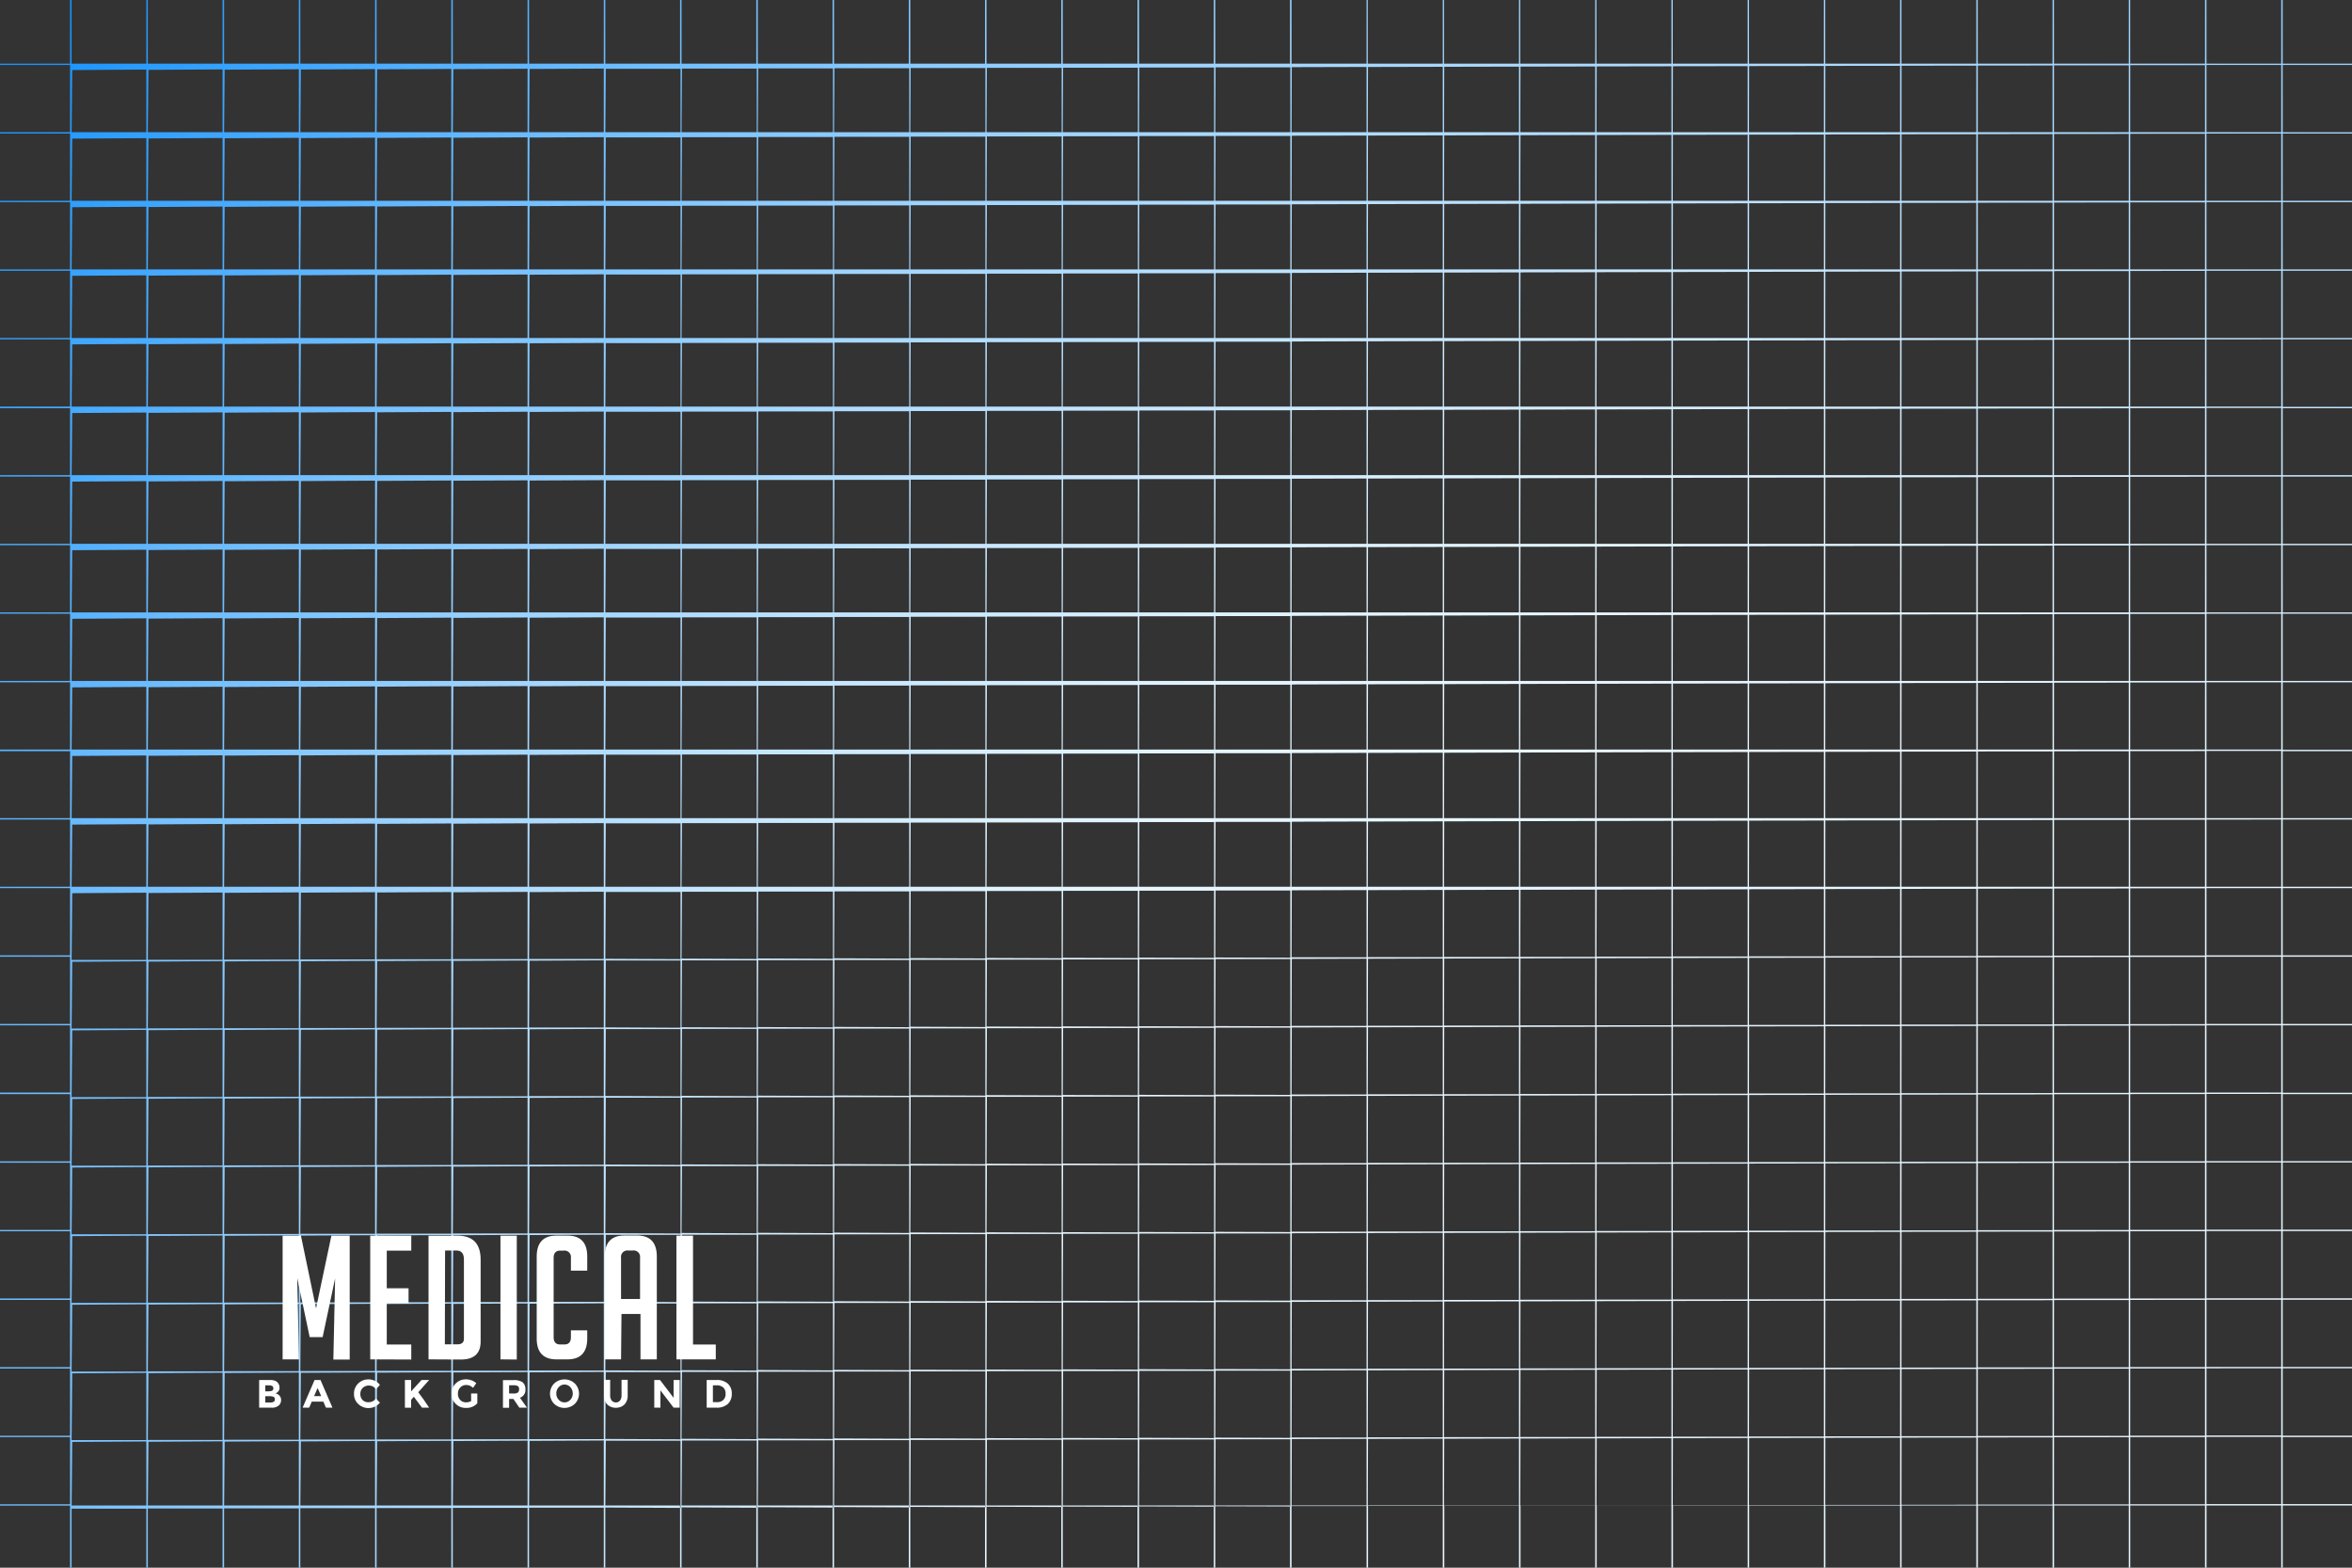 <svg xmlns="http://www.w3.org/2000/svg" xmlns:xlink="http://www.w3.org/1999/xlink" viewBox="0 0 432 288"><rect x="0" y="0" width="432" height="288" fill="#333333" stroke="none"/><defs><style>.cls-1{isolation:isolate;}.cls-2{mix-blend-mode:color-burn;fill:url(#radial-gradient);}.cls-3{fill:#fff;}</style><radialGradient id="radial-gradient" cx="314.65" cy="252.57" r="391.61" gradientUnits="userSpaceOnUse"><stop offset="0.35" stop-color="#e7f6ff"/><stop offset="0.42" stop-color="#def2ff"/><stop offset="0.52" stop-color="#c7e7ff"/><stop offset="0.65" stop-color="#a1d5ff"/><stop offset="0.8" stop-color="#6cbcff"/><stop offset="0.96" stop-color="#299cff"/><stop offset="1" stop-color="#1794ff"/></radialGradient></defs><g class="cls-1"><g id="Layer_1" data-name="Layer 1"><path class="cls-2" d="M12.87,288h.28V276.57H26.88V288h.27V276.57H40.88V288h.28V276.57H54.89V288h.27V276.57H68.89V288h.28V276.57H82.89V288h.28V276.57H96.9V288h.27V276.57H110.9V288h.28V276.57h13.73V288h.27V276.57h13.73V288h.28V276.57h13.73V288h.27V276.57h13.73V288h.28V276.57h13.72V288h.28V276.57h13.73V288h.27V276.57h13.73V288h.28V276.57h13.73V288h.27V276.57h13.73V288h.28V276.57H251V288h.27V276.57H265V288h.28V276.57H279V288h.28V276.57H293V288h.27V276.57H307V288h.28V276.57H321V288h.27V276.57H335V288h.28V276.57H349V288h.27V276.57H363V288h.28V276.57H377V288h.28V276.57H391V288h.27V276.57H405V288h.28V276.57H419V288h.27V276.57H432v-.25H419.27V264H432v-.25H419.27V251.37H432v-.25H419.27V238.77H432v-.26H419.27V226.16H432v-.25H419.27V213.56H432v-.25H419.27V201H432v-.25H419.27V188.36H432v-.25H419.27V175.76H432v-.25H419.27V163.16H432v-.26H419.27V150.56H432v-.26H419.27V138H432v-.25H419.27V125.35H432v-.25H419.27V112.75H432v-.25H419.27V100.15H432V99.9H419.27V87.55H432v-.26H419.27V75H432v-.26H419.27V62.34H432v-.25H419.27V49.74H432v-.25H419.27V37.14H432v-.25H419.27V24.54H432v-.25H419.27V11.94H432v-.25H419.27V0H419V11.69H405.27V0H405V11.69H391.26V0H391V11.69H377.26V0H377V11.69H363.26V0H363V11.69H349.25V0H349V11.69H335.25V0H335V11.69H321.24V0H321V11.69H307.24V0H307V11.69H293.23V0H293V11.69H279.23V0H279V11.69H265.23V0H265V11.69H251.22V0H251V11.69H237.22V0h-.28V11.69H223.21V0h-.27V11.69H209.21V0h-.28V11.69H195.2V0h-.27V11.69H181.2V0h-.28V11.69H167.2V0h-.28V11.69H153.19V0h-.27V11.69H139.19V0h-.28V11.69H125.18V0h-.27V11.69H111.18V0h-.28V11.69H97.17V0H96.9V11.69H83.17V0h-.28V11.69H69.17V0h-.28V11.69H55.16V0h-.27V11.69H41.16V0h-.28V11.69H27.15V0h-.27V11.69H13.15V0h-.28V11.69H0v.25H12.87V24.29H0v.25H12.87V36.89H0v.25H12.87V49.49H0v.25H12.87V62.09H0v.25H12.87V74.69H0V75H12.87V87.29H0v.26H12.87V99.9H0v.25H12.87V112.5H0v.25H12.87V125.1H0v.25H12.87V137.7H0V138H12.87V150.3H0v.26H12.87V162.9H0v.26H12.87v12.35H0v.25H12.87v12.35H0v.25H12.87v12.35H0V201H12.87v12.35H0v.25H12.87v12.35H0v.25H12.87v12.35H0v.26H12.87v12.35H0v.25H12.87v12.35H0V264H12.87v12.35H0v.25H12.87ZM405.27,11.94H419V24.29H405.27Zm0,12.6H419V36.89H405.27Zm0,12.6H419V49.49H405.27Zm0,12.6H419V62.09H405.27Zm0,12.6H419V74.69H405.27Zm0,12.61H419V87.29H405.27Zm0,12.6H419V99.9H405.27Zm0,12.6H419V112.5H405.27Zm0,12.6H419V125.1H405.27Zm0,12.6H419V137.7H405.27Zm0,12.6H419V150.3H405.27Zm0,12.61H419V162.9H405.27Zm0,12.6H419v12.35H405.27Zm0,12.6H419v12.35H405.27Zm0,12.6H419v12.35H405.27Zm0,12.6H419v12.35H405.27Zm0,12.6H419v12.35H405.27Zm0,12.6H419v12.35H405.27Zm0,12.61H419v12.35H405.27Zm0,12.6H419v12.35H405.27Zm0,12.6H419v12.35H405.27Zm-14-252H405V24.29H391.26Zm0,12.6H405V36.89H391.26Zm0,12.6H405V49.49H391.26Zm0,12.6H405V62.09H391.26Zm0,12.6H405V74.69H391.26Zm0,12.61H405V87.29H391.26Zm0,12.6H405V99.9H391.26Zm0,12.6H405V112.5H391.26Zm0,12.6H405V125.1H391.26Zm0,12.6H405V137.7H391.26Zm0,12.6H405V150.3H391.26Zm0,12.61H405V162.9H391.26Zm0,12.6H405v12.35H391.26Zm0,12.6H405v12.35H391.26Zm0,12.6H405v12.35H391.26Zm0,12.6H405v12.35H391.26Zm0,12.6H405v12.35H391.26Zm0,12.6H405v12.35H391.26Zm0,12.61H405v12.35H391.26Zm0,12.6H405v12.35H391.26Zm0,12.6H405v12.35H391.26Zm-14-252H391V24.29H377.26Zm0,12.6H391V36.89H377.26Zm0,12.6H391V49.49H377.26Zm0,12.6H391V62.09H377.26Zm0,12.6H391V74.69H377.26Zm0,12.61H391V87.29H377.26Zm0,12.6H391V99.9H377.26Zm0,12.6H391V112.5H377.26Zm0,12.6H391V125.1H377.26Zm0,12.6H391V137.7H377.26Zm0,12.6H391V150.3H377.26Zm0,12.61H391V162.9H377.26Zm0,12.6H391v12.35H377.26Zm0,12.6H391v12.35H377.26Zm0,12.6H391v12.35H377.26Zm0,12.6H391v12.35H377.26Zm0,12.6H391v12.35H377.26Zm0,12.6H391v12.35H377.26Zm0,12.61H391v12.35H377.26Zm0,12.6H391v12.35H377.26Zm0,12.6H391v12.35H377.26Zm-14-252H377V24.29H363.26Zm0,12.6H377V36.89H363.26Zm0,12.6H377V49.49H363.26Zm0,12.6H377V62.09H363.26Zm0,12.6H377V74.69H363.26Zm0,12.61H377V87.29H363.26Zm0,12.6H377V99.9H363.26Zm0,12.6H377V112.5H363.26Zm0,12.6H377V125.1H363.26Zm0,12.6H377V137.7H363.26Zm0,12.6H377V150.3H363.26Zm0,12.61H377V162.9H363.26Zm0,12.6H377v12.35H363.26Zm0,12.6H377v12.35H363.26Zm0,12.6H377v12.35H363.26Zm0,12.6H377v12.35H363.26Zm0,12.6H377v12.35H363.26Zm0,12.6H377v12.35H363.26Zm0,12.61H377v12.35H363.26Zm0,12.6H377v12.35H363.26Zm0,12.6H377v12.35H363.26Zm-14-252H363V24.29H349.25Zm0,12.6H363V36.89H349.25Zm0,12.6H363V49.49H349.25Zm0,12.6H363V62.09H349.25Zm0,12.6H363V74.69H349.25Zm0,12.61H363V87.29H349.25Zm0,12.6H363V99.9H349.25Zm0,12.6H363V112.5H349.25Zm0,12.6H363V125.1H349.25Zm0,12.6H363V137.7H349.25Zm0,12.6H363V150.3H349.25Zm0,12.61H363V162.9H349.25Zm0,12.6H363v12.35H349.25Zm0,12.6H363v12.35H349.25Zm0,12.6H363v12.35H349.25Zm0,12.6H363v12.35H349.25Zm0,12.6H363v12.35H349.25Zm0,12.6H363v12.35H349.25Zm0,12.61H363v12.35H349.25Zm0,12.6H363v12.35H349.25Zm0,12.6H363v12.35H349.25Zm-14-252H349V24.29H335.25Zm0,12.6H349V36.89H335.25Zm0,12.6H349V49.49H335.25Zm0,12.6H349V62.09H335.25Zm0,12.6H349V74.69H335.25Zm0,12.61H349V87.29H335.25Zm0,12.6H349V99.9H335.25Zm0,12.6H349V112.5H335.25Zm0,12.6H349V125.1H335.25Zm0,12.6H349V137.7H335.25Zm0,12.6H349V150.3H335.25Zm0,12.61H349V162.9H335.25Zm0,12.6H349v12.35H335.25Zm0,12.6H349v12.35H335.25Zm0,12.6H349v12.35H335.25Zm0,12.6H349v12.35H335.25Zm0,12.6H349v12.35H335.25Zm0,12.6H349v12.35H335.25Zm0,12.61H349v12.35H335.25Zm0,12.6H349v12.35H335.25Zm0,12.6H349v12.35H335.25Zm-14-252H335V24.29H321.24Zm0,12.6H335V36.89H321.24Zm0,12.6H335V49.49H321.24Zm0,12.6H335V62.09H321.24Zm0,12.6H335V74.69H321.24Zm0,12.61H335V87.29H321.24Zm0,12.6H335V99.9H321.24Zm0,12.6H335V112.5H321.24Zm0,12.6H335V125.1H321.24Zm0,12.6H335V137.7H321.24Zm0,12.6H335V150.3H321.24Zm0,12.61H335V162.9H321.24Zm0,12.6H335v12.35H321.24Zm0,12.6H335v12.35H321.24Zm0,12.6H335v12.35H321.24Zm0,12.6H335v12.35H321.24Zm0,12.6H335v12.35H321.24Zm0,12.6H335v12.35H321.24Zm0,12.61H335v12.35H321.24Zm0,12.6H335v12.35H321.24Zm0,12.6H335v12.35H321.24Zm-14-252H321V24.29H307.24Zm0,12.6H321V36.89H307.24Zm0,12.6H321V49.49H307.24Zm0,12.6H321V62.09H307.24Zm0,12.6H321V74.69H307.24Zm0,12.61H321V87.29H307.24Zm0,12.6H321V99.9H307.24Zm0,12.6H321V112.5H307.24Zm0,12.6H321V125.1H307.24Zm0,12.6H321V137.7H307.24Zm0,12.6H321V150.3H307.24Zm0,12.61H321V162.9H307.24Zm0,12.6H321v12.35H307.24Zm0,12.6H321v12.35H307.24Zm0,12.6H321v12.35H307.24Zm0,12.6H321v12.35H307.24Zm0,12.6H321v12.35H307.24Zm0,12.6H321v12.35H307.24Zm0,12.61H321v12.35H307.24Zm0,12.6H321v12.35H307.24Zm0,12.6H321v12.35H307.24Zm-14-252H307V24.29H293.23Zm0,12.6H307V36.89H293.23Zm0,12.6H307V49.49H293.23Zm0,12.6H307V62.09H293.23Zm0,12.6H307V74.69H293.23Zm0,12.61H307V87.29H293.23Zm0,12.6H307V99.9H293.23Zm0,12.6H307V112.5H293.23Zm0,12.6H307V125.1H293.23Zm0,12.6H307V137.7H293.23Zm0,12.6H307V150.3H293.23Zm0,12.61H307V162.9H293.23Zm0,12.6H307v12.35H293.23Zm0,12.6H307v12.35H293.23Zm0,12.6H307v12.35H293.23Zm0,12.6H307v12.35H293.23Zm0,12.6H307v12.35H293.23Zm0,12.6H307v12.35H293.23Zm0,12.61H307v12.35H293.23Zm0,12.6H307v12.35H293.23Zm0,12.6H307v12.35H293.23Zm-14-252H293V24.29H279.23Zm0,12.6H293V36.89H279.23Zm0,12.6H293V49.49H279.23Zm0,12.6H293V62.09H279.23Zm0,12.6H293V74.69H279.23Zm0,12.61H293V87.29H279.23Zm0,12.6H293V99.9H279.23Zm0,12.6H293V112.5H279.23Zm0,12.6H293V125.1H279.23Zm0,12.6H293V137.7H279.23Zm0,12.6H293V150.3H279.23Zm0,12.61H293V162.9H279.23Zm0,12.6H293v12.35H279.23Zm0,12.6H293v12.35H279.23Zm0,12.6H293v12.35H279.23Zm0,12.6H293v12.35H279.23Zm0,12.6H293v12.35H279.23Zm0,12.6H293v12.35H279.23Zm0,12.61H293v12.35H279.23Zm0,12.6H293v12.35H279.23Zm0,12.6H293v12.35H279.23Zm-14-252H279V24.29H265.23Zm0,12.6H279V36.89H265.23Zm0,12.6H279V49.49H265.23Zm0,12.6H279V62.09H265.23Zm0,12.6H279V74.69H265.23Zm0,12.61H279V87.29H265.23Zm0,12.6H279V99.9H265.23Zm0,12.6H279V112.5H265.23Zm0,12.6H279V125.1H265.23Zm0,12.6H279V137.7H265.23Zm0,12.6H279V150.3H265.23Zm0,12.61H279V162.9H265.23Zm0,12.6H279v12.35H265.23Zm0,12.6H279v12.35H265.23Zm0,12.6H279v12.35H265.23Zm0,12.6H279v12.35H265.23Zm0,12.6H279v12.35H265.23Zm0,12.6H279v12.35H265.23Zm0,12.61H279v12.35H265.23Zm0,12.6H279v12.35H265.23Zm0,12.6H279v12.35H265.23Zm-14-252H265V24.29H251.22Zm0,12.6H265V36.89H251.22Zm0,12.6H265V49.49H251.22Zm0,12.6H265V62.09H251.22Zm0,12.6H265V74.69H251.22Zm0,12.61H265V87.29H251.22Zm0,12.6H265V99.9H251.22Zm0,12.6H265V112.5H251.22Zm0,12.6H265V125.1H251.22Zm0,12.6H265V137.7H251.22Zm0,12.6H265V150.3H251.22Zm0,12.61H265V162.9H251.22Zm0,12.6H265v12.35H251.22Zm0,12.6H265v12.35H251.22Zm0,12.6H265v12.35H251.22Zm0,12.6H265v12.35H251.22Zm0,12.6H265v12.35H251.22Zm0,12.6H265v12.35H251.22Zm0,12.61H265v12.35H251.22Zm0,12.6H265v12.35H251.22Zm0,12.6H265v12.35H251.22Zm-14-252H251V24.29H237.22Zm0,12.6H251V36.89H237.22Zm0,12.6H251V49.49H237.22Zm0,12.6H251V62.09H237.22Zm0,12.6H251V74.69H237.22Zm0,12.61H251V87.29H237.22Zm0,12.6H251V99.9H237.22Zm0,12.6H251V112.5H237.22Zm0,12.6H251V125.1H237.22Zm0,12.6H251V137.7H237.22Zm0,12.6H251V150.3H237.22Zm0,12.61H251V162.9H237.22Zm0,12.6H251v12.35H237.22Zm0,12.6H251v12.35H237.22Zm0,12.6H251v12.35H237.22Zm0,12.6H251v12.35H237.22Zm0,12.6H251v12.35H237.22Zm0,12.6H251v12.35H237.22Zm0,12.61H251v12.35H237.22Zm0,12.6H251v12.35H237.22Zm0,12.6H251v12.35H237.22Zm-14-252h13.73V24.29H223.21Zm0,12.6h13.73V36.89H223.21Zm0,12.6h13.73V49.49H223.21Zm0,12.6h13.73V62.09H223.21Zm0,12.6h13.73V74.69H223.21Zm0,12.61h13.73V87.29H223.21Zm0,12.6h13.73V99.9H223.21Zm0,12.6h13.73V112.5H223.21Zm0,12.6h13.73V125.1H223.21Zm0,12.6h13.73V137.7H223.21Zm0,12.6h13.73V150.3H223.21Zm0,12.61h13.73V162.9H223.21Zm0,12.6h13.73v12.35H223.21Zm0,12.6h13.73v12.35H223.21Zm0,12.6h13.73v12.35H223.21Zm0,12.6h13.73v12.35H223.21Zm0,12.6h13.73v12.35H223.21Zm0,12.6h13.73v12.35H223.21Zm0,12.61h13.73v12.35H223.21Zm0,12.6h13.73v12.35H223.21Zm0,12.6h13.73v12.35H223.21Zm-14-252h13.73V24.29H209.21Zm0,12.6h13.73V36.89H209.21Zm0,12.6h13.73V49.49H209.21Zm0,12.6h13.73V62.09H209.21Zm0,12.6h13.73V74.69H209.21Zm0,12.61h13.73V87.29H209.21Zm0,12.6h13.73V99.9H209.21Zm0,12.6h13.73V112.5H209.21Zm0,12.6h13.73V125.1H209.21Zm0,12.6h13.73V137.7H209.21Zm0,12.6h13.73V150.3H209.21Zm0,12.61h13.73V162.9H209.21Zm0,12.6h13.73v12.35H209.21Zm0,12.6h13.73v12.35H209.21Zm0,12.6h13.73v12.35H209.21Zm0,12.6h13.73v12.35H209.21Zm0,12.6h13.73v12.35H209.21Zm0,12.6h13.73v12.35H209.21Zm0,12.61h13.73v12.35H209.21Zm0,12.6h13.73v12.35H209.21Zm0,12.6h13.73v12.35H209.21Zm-14-252h13.73V24.29H195.2Zm0,12.6h13.73V36.89H195.2Zm0,12.6h13.73V49.49H195.2Zm0,12.6h13.73V62.09H195.2Zm0,12.6h13.73V74.69H195.2Zm0,12.61h13.73V87.29H195.2Zm0,12.6h13.73V99.9H195.2Zm0,12.6h13.73V112.5H195.2Zm0,12.6h13.73V125.1H195.2Zm0,12.6h13.73V137.7H195.2Zm0,12.6h13.73V150.3H195.2Zm0,12.61h13.73V162.9H195.2Zm0,12.6h13.73v12.35H195.2Zm0,12.6h13.73v12.35H195.2Zm0,12.6h13.73v12.35H195.2Zm0,12.6h13.73v12.35H195.2Zm0,12.6h13.73v12.35H195.2Zm0,12.6h13.73v12.35H195.2Zm0,12.61h13.73v12.35H195.2Zm0,12.6h13.73v12.35H195.2Zm0,12.6h13.73v12.35H195.2Zm-14-252h13.73V24.29H181.2Zm0,12.6h13.73V36.89H181.2Zm0,12.6h13.73V49.49H181.2Zm0,12.6h13.73V62.09H181.2Zm0,12.6h13.73V74.69H181.2Zm0,12.61h13.73V87.29H181.2Zm0,12.6h13.73V99.9H181.2Zm0,12.6h13.73V112.5H181.2Zm0,12.6h13.73V125.1H181.2Zm0,12.6h13.73V137.7H181.2Zm0,12.6h13.73V150.3H181.2Zm0,12.61h13.73V162.9H181.2Zm0,12.6h13.73v12.35H181.2Zm0,12.6h13.73v12.35H181.2Zm0,12.6h13.73v12.35H181.2Zm0,12.6h13.73v12.35H181.2Zm0,12.6h13.73v12.35H181.2Zm0,12.6h13.73v12.35H181.2Zm0,12.61h13.73v12.35H181.2Zm0,12.6h13.73v12.35H181.2Zm0,12.6h13.73v12.35H181.2Zm-14-252h13.72V24.29H167.2Zm0,12.6h13.72V36.89H167.2Zm0,12.6h13.72V49.49H167.2Zm0,12.6h13.72V62.09H167.2Zm0,12.6h13.72V74.69H167.2Zm0,12.61h13.72V87.29H167.2Zm0,12.6h13.72V99.9H167.2Zm0,12.6h13.72V112.5H167.2Zm0,12.6h13.72V125.1H167.2Zm0,12.6h13.72V137.7H167.2Zm0,12.6h13.72V150.3H167.2Zm0,12.61h13.72V162.9H167.2Zm0,12.6h13.72v12.35H167.2Zm0,12.6h13.72v12.35H167.2Zm0,12.6h13.72v12.35H167.2Zm0,12.6h13.72v12.35H167.2Zm0,12.6h13.72v12.35H167.2Zm0,12.6h13.72v12.35H167.2Zm0,12.61h13.72v12.35H167.2Zm0,12.6h13.72v12.35H167.2Zm0,12.6h13.72v12.35H167.2Zm-14-252h13.73V24.29H153.19Zm0,12.6h13.73V36.89H153.19Zm0,12.6h13.73V49.49H153.19Zm0,12.6h13.73V62.09H153.19Zm0,12.6h13.73V74.69H153.19Zm0,12.61h13.73V87.29H153.19Zm0,12.6h13.73V99.9H153.19Zm0,12.6h13.73V112.5H153.19Zm0,12.6h13.73V125.1H153.19Zm0,12.6h13.73V137.7H153.19Zm0,12.6h13.73V150.3H153.19Zm0,12.61h13.73V162.9H153.19Zm0,12.6h13.73v12.35H153.19Zm0,12.6h13.73v12.35H153.19Zm0,12.6h13.73v12.35H153.19Zm0,12.6h13.73v12.35H153.19Zm0,12.6h13.73v12.35H153.19Zm0,12.6h13.73v12.35H153.19Zm0,12.61h13.73v12.35H153.19Zm0,12.6h13.73v12.35H153.19Zm0,12.6h13.73v12.35H153.19Zm-14-252h13.73V24.29H139.19Zm0,12.6h13.73V36.89H139.19Zm0,12.6h13.73V49.49H139.19Zm0,12.6h13.73V62.09H139.19Zm0,12.6h13.73V74.69H139.19Zm0,12.61h13.73V87.29H139.19Zm0,12.6h13.73V99.9H139.19Zm0,12.6h13.73V112.5H139.19Zm0,12.6h13.73V125.1H139.19Zm0,12.6h13.73V137.7H139.19Zm0,12.6h13.73V150.3H139.19Zm0,12.61h13.73V162.9H139.19Zm0,12.6h13.73v12.35H139.19Zm0,12.6h13.73v12.35H139.19Zm0,12.6h13.73v12.35H139.19Zm0,12.6h13.73v12.35H139.19Zm0,12.6h13.73v12.35H139.19Zm0,12.6h13.73v12.35H139.19Zm0,12.61h13.73v12.35H139.19Zm0,12.6h13.73v12.35H139.19Zm0,12.6h13.73v12.35H139.19Zm-14-252h13.73V24.29H125.18Zm0,12.6h13.73V36.89H125.18Zm0,12.6h13.73V49.49H125.18Zm0,12.6h13.73V62.09H125.18Zm0,12.6h13.73V74.69H125.18Zm0,12.61h13.73V87.29H125.18Zm0,12.6h13.73V99.9H125.18Zm0,12.6h13.73V112.5H125.18Zm0,12.6h13.73V125.1H125.18Zm0,12.6h13.73V137.7H125.18Zm0,12.6h13.73V150.3H125.18Zm0,12.61h13.73V162.9H125.18Zm0,12.6h13.73v12.35H125.18Zm0,12.6h13.73v12.35H125.18Zm0,12.6h13.73v12.35H125.18Zm0,12.6h13.73v12.35H125.18Zm0,12.6h13.73v12.35H125.18Zm0,12.6h13.73v12.35H125.18Zm0,12.61h13.73v12.35H125.18Zm0,12.6h13.73v12.35H125.18Zm0,12.6h13.73v12.35H125.18Zm-14-252h13.73V24.29H111.18Zm0,12.6h13.73V36.89H111.18Zm0,12.6h13.73V49.49H111.18Zm0,12.6h13.73V62.09H111.18Zm0,12.6h13.73V74.69H111.18Zm0,12.61h13.73V87.29H111.18Zm0,12.6h13.73V99.9H111.18Zm0,12.6h13.73V112.5H111.18Zm0,12.6h13.73V125.1H111.18Zm0,12.6h13.73V137.7H111.18Zm0,12.6h13.73V150.3H111.18Zm0,12.61h13.73V162.9H111.18Zm0,12.6h13.73v12.35H111.18Zm0,12.6h13.73v12.35H111.18Zm0,12.6h13.73v12.35H111.18Zm0,12.6h13.73v12.35H111.18Zm0,12.6h13.73v12.35H111.18Zm0,12.6h13.73v12.35H111.18Zm0,12.61h13.73v12.35H111.18Zm0,12.6h13.73v12.35H111.18Zm0,12.6h13.73v12.35H111.18Zm-14-252H110.9V24.29H97.17Zm0,12.6H110.9V36.89H97.17Zm0,12.6H110.9V49.49H97.17Zm0,12.6H110.9V62.09H97.17Zm0,12.6H110.9V74.69H97.17Zm0,12.61H110.9V87.29H97.17Zm0,12.6H110.9V99.9H97.17Zm0,12.6H110.9V112.5H97.17Zm0,12.6H110.9V125.1H97.17Zm0,12.6H110.9V137.7H97.17Zm0,12.6H110.9V150.3H97.17Zm0,12.61H110.9V162.9H97.17Zm0,12.6H110.9v12.35H97.17Zm0,12.6H110.9v12.35H97.17Zm0,12.6H110.9v12.35H97.17Zm0,12.6H110.9v12.35H97.17Zm0,12.6H110.9v12.35H97.17Zm0,12.6H110.9v12.35H97.17Zm0,12.61H110.9v12.35H97.17Zm0,12.6H110.9v12.35H97.17Zm0,12.6H110.9v12.35H97.17Zm-14-252H96.9V24.29H83.17Zm0,12.6H96.9V36.89H83.17Zm0,12.6H96.9V49.49H83.17Zm0,12.6H96.9V62.09H83.17Zm0,12.6H96.9V74.69H83.17Zm0,12.61H96.9V87.29H83.17Zm0,12.6H96.9V99.9H83.17Zm0,12.6H96.9V112.5H83.17Zm0,12.6H96.9V125.1H83.17Zm0,12.6H96.9V137.7H83.17Zm0,12.6H96.9V150.3H83.17Zm0,12.61H96.9V162.9H83.17Zm0,12.6H96.9v12.35H83.17Zm0,12.6H96.9v12.35H83.17Zm0,12.6H96.9v12.35H83.17Zm0,12.6H96.9v12.35H83.17Zm0,12.6H96.9v12.35H83.17Zm0,12.6H96.9v12.35H83.17Zm0,12.61H96.9v12.35H83.17Zm0,12.6H96.9v12.35H83.17Zm0,12.6H96.9v12.35H83.17Zm-14-252H82.89V24.29H69.17Zm0,12.6H82.89V36.89H69.17Zm0,12.6H82.89V49.49H69.17Zm0,12.6H82.89V62.09H69.17Zm0,12.6H82.89V74.69H69.17Zm0,12.61H82.89V87.29H69.17Zm0,12.6H82.89V99.9H69.17Zm0,12.6H82.89V112.5H69.17Zm0,12.6H82.89V125.1H69.17Zm0,12.6H82.89V137.7H69.17Zm0,12.6H82.89V150.3H69.17Zm0,12.61H82.89V162.9H69.17Zm0,12.6H82.89v12.35H69.17Zm0,12.6H82.89v12.35H69.17Zm0,12.6H82.89v12.35H69.17Zm0,12.6H82.89v12.35H69.17Zm0,12.6H82.89v12.35H69.17Zm0,12.6H82.89v12.35H69.17Zm0,12.61H82.89v12.35H69.17Zm0,12.6H82.89v12.35H69.17Zm0,12.6H82.89v12.35H69.17Zm-14-252H68.89V24.29H55.16Zm0,12.6H68.89V36.89H55.16Zm0,12.6H68.89V49.49H55.16Zm0,12.6H68.89V62.09H55.16Zm0,12.6H68.89V74.69H55.16Zm0,12.61H68.89V87.29H55.16Zm0,12.6H68.89V99.9H55.16Zm0,12.6H68.89V112.5H55.16Zm0,12.6H68.89V125.1H55.16Zm0,12.6H68.89V137.7H55.16Zm0,12.6H68.89V150.3H55.16Zm0,12.61H68.89V162.9H55.16Zm0,12.6H68.89v12.35H55.16Zm0,12.6H68.89v12.35H55.16Zm0,12.6H68.89v12.35H55.16Zm0,12.6H68.89v12.35H55.16Zm0,12.6H68.89v12.35H55.16Zm0,12.6H68.89v12.35H55.16Zm0,12.61H68.89v12.35H55.16Zm0,12.6H68.89v12.35H55.16Zm0,12.6H68.89v12.35H55.16Zm-14-252H54.89V24.29H41.16Zm0,12.6H54.89V36.89H41.16Zm0,12.6H54.89V49.49H41.16Zm0,12.6H54.89V62.09H41.16Zm0,12.6H54.89V74.69H41.16Zm0,12.61H54.89V87.29H41.16Zm0,12.6H54.89V99.9H41.16Zm0,12.6H54.89V112.5H41.16Zm0,12.6H54.89V125.1H41.16Zm0,12.6H54.89V137.7H41.16Zm0,12.6H54.89V150.3H41.16Zm0,12.61H54.89V162.9H41.16Zm0,12.6H54.89v12.35H41.16Zm0,12.6H54.89v12.35H41.16Zm0,12.6H54.89v12.35H41.16Zm0,12.6H54.89v12.35H41.16Zm0,12.6H54.89v12.35H41.16Zm0,12.6H54.89v12.35H41.16Zm0,12.61H54.89v12.35H41.16Zm0,12.6H54.89v12.35H41.16Zm0,12.6H54.89v12.35H41.16Zm-14-252H40.88V24.29H27.15Zm0,12.6H40.88V36.89H27.15Zm0,12.6H40.88V49.49H27.15Zm0,12.6H40.88V62.09H27.15Zm0,12.6H40.88V74.69H27.15Zm0,12.61H40.88V87.29H27.15Zm0,12.6H40.88V99.9H27.15Zm0,12.6H40.88V112.5H27.15Zm0,12.6H40.88V125.1H27.15Zm0,12.6H40.88V137.7H27.15Zm0,12.6H40.88V150.3H27.15Zm0,12.61H40.88V162.9H27.15Zm0,12.6H40.88v12.35H27.15Zm0,12.6H40.88v12.35H27.15Zm0,12.6H40.88v12.35H27.15Zm0,12.6H40.88v12.35H27.15Zm0,12.6H40.88v12.35H27.15Zm0,12.6H40.88v12.35H27.15Zm0,12.61H40.88v12.35H27.15Zm0,12.6H40.88v12.35H27.15Zm0,12.6H40.88v12.35H27.15Zm-14-252H26.88V24.29H13.15Zm0,12.6H26.88V36.89H13.15Zm0,12.6H26.88V49.49H13.15Zm0,12.6H26.88V62.09H13.15Zm0,12.6H26.88V74.69H13.15Zm0,12.61H26.88V87.29H13.15Zm0,12.6H26.88V99.9H13.15Zm0,12.6H26.88V112.5H13.15Zm0,12.6H26.88V125.1H13.15Zm0,12.6H26.88V137.7H13.15Zm0,12.6H26.88V150.3H13.15Zm0,12.61H26.88V162.9H13.15Zm0,12.6H26.88v12.35H13.15Zm0,12.6H26.88v12.35H13.15Zm0,12.6H26.88v12.35H13.15Zm0,12.6H26.88v12.35H13.15Zm0,12.6H26.88v12.35H13.15Zm0,12.6H26.88v12.35H13.15Zm0,12.61H26.88v12.35H13.15Zm0,12.6H26.88v12.35H13.15Zm0,12.6H26.88v12.35H13.15Z"/><path class="cls-3" d="M58.05,240.35,60.87,227h3.36v22.76h-3l.32-14.9-2.29,10.78H56.88L54.6,234.83l.31,14.9h-3V227h3.36Z"/><path class="cls-3" d="M68,249.73V227h7.54v2.76h-4.5v6.91h4v2.76h-4V247h4.5v2.76Z"/><path class="cls-3" d="M78.71,249.73V227H84q4.27,0,4.28,4.38v15.08q0,3.3-3.64,3.3Zm3-2.76H84c.81,0,1.21-.34,1.21-1V231.38c0-1.1-.46-1.65-1.36-1.65H81.75Z"/><path class="cls-3" d="M91.92,249.73V227h3v22.76Z"/><path class="cls-3" d="M107.86,244.4v1.46q0,3.87-3.64,3.87h-2q-3.65,0-3.64-3.87v-15q0-3.87,3.64-3.87h2q3.65,0,3.64,3.87v2.57h-3v-2.35a1.19,1.19,0,0,0-1.36-1.33h-.6c-.81,0-1.21.45-1.21,1.33v14.58c0,.89.4,1.33,1.21,1.33h.76c.8,0,1.2-.44,1.2-1.33V244.4Z"/><path class="cls-3" d="M114.07,249.73h-3V230.87c0-2.6,1.22-3.9,3.64-3.9H117q3.65,0,3.64,3.9v18.86h-3v-8.34h-3.49Zm3.49-11.09v-7.58a1.18,1.18,0,0,0-1.33-1.33h-.83a1.18,1.18,0,0,0-1.33,1.33v7.58Z"/><path class="cls-3" d="M131.47,249.73h-7.23V227h3.05v20h4.18Z"/><path class="cls-3" d="M49.82,258.6H47.6v-5.08h2a2.65,2.65,0,0,1,.89.13A1.21,1.21,0,0,1,51,254a1.31,1.31,0,0,1,.34.89,1,1,0,0,1-.38.88l-.18.13-.18.08a1.35,1.35,0,0,1,.75.43,1.2,1.2,0,0,1,.28.8,1.37,1.37,0,0,1-.37.94A1.89,1.89,0,0,1,49.82,258.6Zm-1.09-3h.54a1.79,1.79,0,0,0,.7-.11.42.42,0,0,0,.23-.43.46.46,0,0,0-.22-.45,1.68,1.68,0,0,0-.71-.11h-.54Zm0,2.06h.78a1.75,1.75,0,0,0,.73-.12.48.48,0,0,0,.24-.47.47.47,0,0,0-.26-.47,2.33,2.33,0,0,0-.82-.11h-.67Z"/><path class="cls-3" d="M59.86,258.6l-.47-1.1H57.26l-.47,1.1H55.58l2.2-5.08h1.09l2.19,5.08ZM58.33,255l-.64,1.48H59Z"/><path class="cls-3" d="M67.69,257.6a1.65,1.65,0,0,0,1.36-.67l.73.75a2.72,2.72,0,0,1-4,.23,2.47,2.47,0,0,1-.76-1.86,2.54,2.54,0,0,1,.77-1.89,2.63,2.63,0,0,1,1.9-.75,2.66,2.66,0,0,1,2.09,1l-.71.8a1.63,1.63,0,0,0-1.33-.67,1.58,1.58,0,0,0-1.1.42,1.44,1.44,0,0,0-.45,1.12,1.54,1.54,0,0,0,.43,1.14A1.43,1.43,0,0,0,67.69,257.6Z"/><path class="cls-3" d="M74.37,253.52h1.14v2.09l1.91-2.09h1.4l-2,2.25,1,1.35,1,1.48H77.5l-1.49-2-.5.57v1.44H74.37Z"/><path class="cls-3" d="M86.53,256h1.14v1.8a2.68,2.68,0,0,1-2.09.85,2.57,2.57,0,0,1-1.88-.75,2.47,2.47,0,0,1-.76-1.86,2.54,2.54,0,0,1,.77-1.89,2.6,2.6,0,0,1,1.87-.75,2.8,2.8,0,0,1,1.9.71l-.59.85a2.67,2.67,0,0,0-.63-.41,1.75,1.75,0,0,0-.62-.11,1.51,1.51,0,0,0-1.09.44,1.58,1.58,0,0,0-.44,1.16,1.55,1.55,0,0,0,.43,1.15,1.35,1.35,0,0,0,1,.43,2,2,0,0,0,1-.22Z"/><path class="cls-3" d="M96.5,255.21a1.48,1.48,0,0,1-1,1.57l1.29,1.82h-1.4L94.3,257h-.79v1.62H92.38v-5.08H94.3a2.79,2.79,0,0,1,1.69.4A1.55,1.55,0,0,1,96.5,255.21Zm-1.37.6a.78.78,0,0,0,.21-.6.63.63,0,0,0-.22-.56,1.36,1.36,0,0,0-.76-.16h-.85V256h.83A1.24,1.24,0,0,0,95.13,255.81Z"/><path class="cls-3" d="M105.58,257.9a2.77,2.77,0,0,1-3.79,0,2.66,2.66,0,0,1,0-3.74,2.77,2.77,0,0,1,3.79,0,2.66,2.66,0,0,1,0,3.74ZM105.2,256a1.68,1.68,0,0,0-.44-1.16,1.43,1.43,0,0,0-2.14,0,1.68,1.68,0,0,0-.44,1.16,1.63,1.63,0,0,0,.44,1.15,1.43,1.43,0,0,0,2.14,0A1.63,1.63,0,0,0,105.2,256Z"/><path class="cls-3" d="M112.35,257.29a1,1,0,0,0,.77.35.94.94,0,0,0,.76-.35,1.57,1.57,0,0,0,.28-1v-2.8h1.13v2.84a2.29,2.29,0,0,1-.61,1.7,2.18,2.18,0,0,1-1.56.59,2.15,2.15,0,0,1-1.57-.6,2.23,2.23,0,0,1-.61-1.69v-2.84h1.13v2.8A1.57,1.57,0,0,0,112.35,257.29Z"/><path class="cls-3" d="M123.72,253.52h1.13v5.08h-1.13l-2.42-3.18v3.18h-1.13v-5.08h1.06l2.49,3.27Z"/><path class="cls-3" d="M133.68,254.19a2.39,2.39,0,0,1,.73,1.84,2.52,2.52,0,0,1-.71,1.88,3,3,0,0,1-2.16.69H129.8v-5.08h1.8A2.94,2.94,0,0,1,133.68,254.19Zm-.83,3a1.48,1.48,0,0,0,.42-1.14,1.52,1.52,0,0,0-.42-1.15,1.79,1.79,0,0,0-1.28-.4h-.63v3.09h.71A1.7,1.7,0,0,0,132.85,257.2Z"/></g></g></svg>